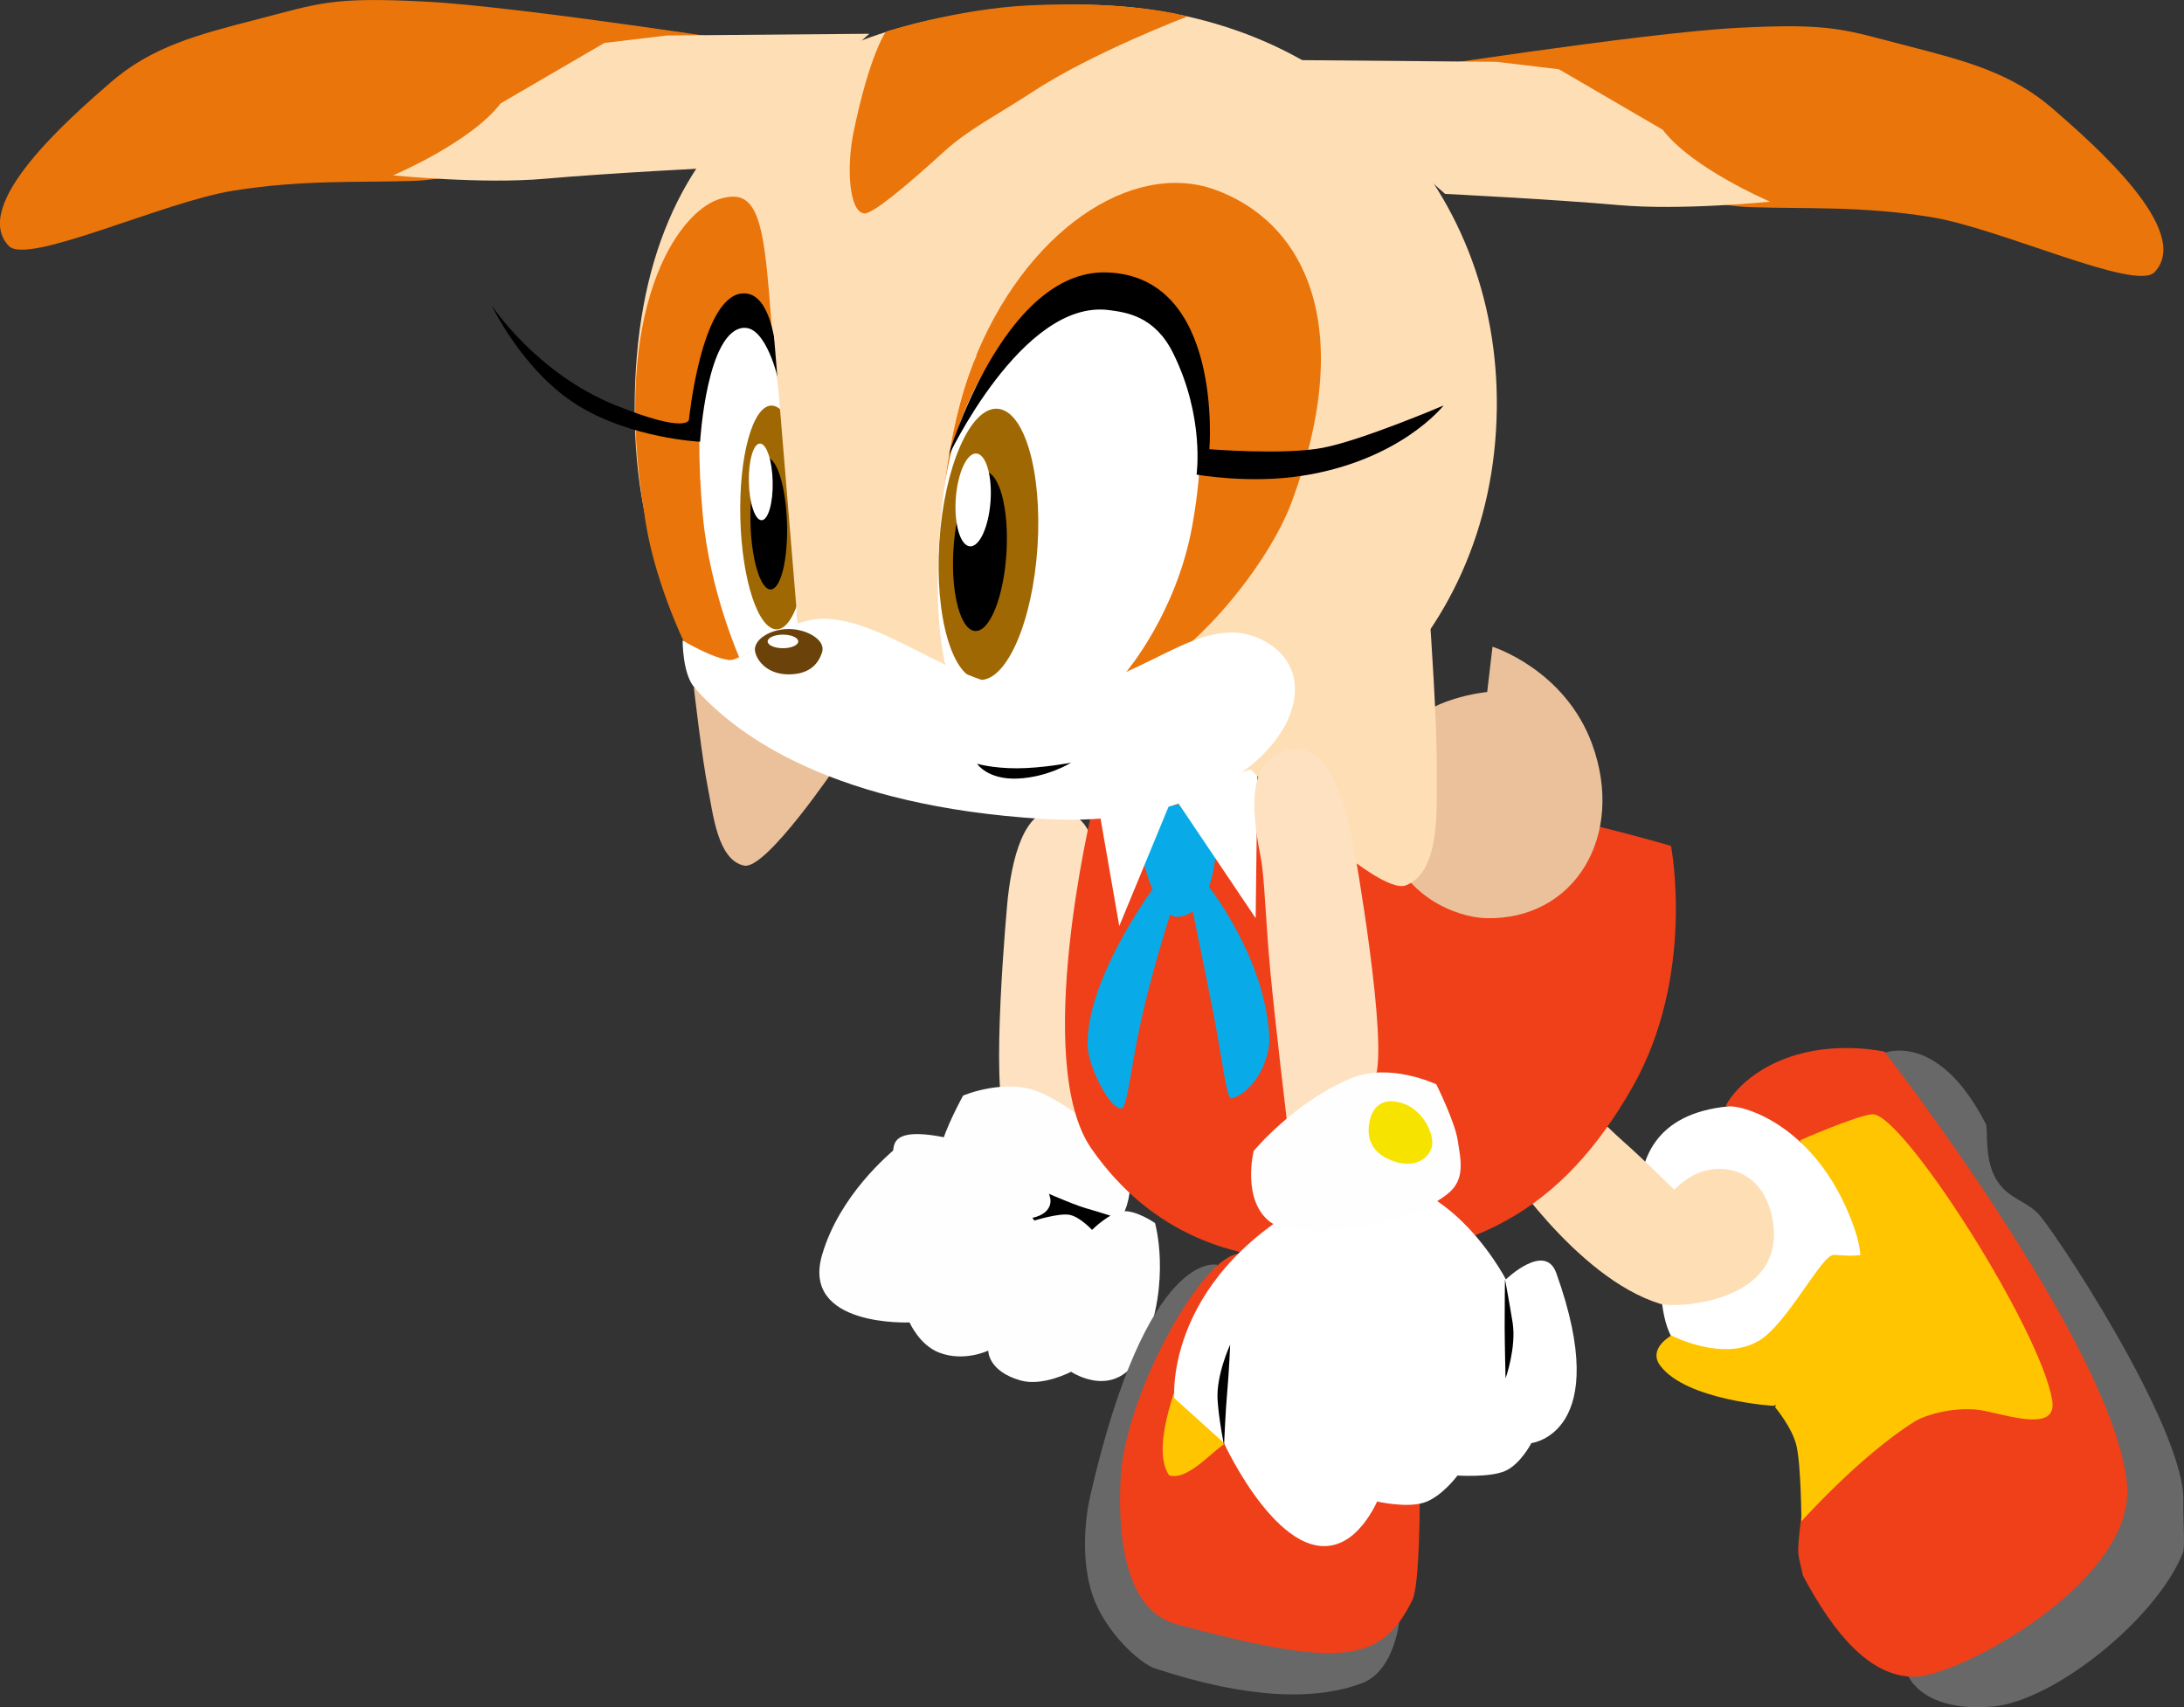 <svg version="1.1" xmlns="http://www.w3.org/2000/svg" xmlns:xlink="http://www.w3.org/1999/xlink" width="26.391" height="20.631" viewBox="0,0,26.391,20.631"><rect x="0" y="0" width="26.391" height="20.631" fill="#333333" stroke="none"/><g transform="translate(-225.916,-169.632)"><g data-paper-data="{&quot;isPaintingLayer&quot;:true}" fill-rule="nonzero" stroke-width="0" stroke-linecap="butt" stroke-linejoin="miter" stroke-miterlimit="10" stroke-dasharray="" stroke-dashoffset="0" style="mix-blend-mode: normal"><path d="M239.129,180.599c-0.024,0.219 0.005,0.691 -0,1.264c-0.006,0.573 -0.045,1.692 -0.045,1.692c0,0 -0.454,0.627 -1.013,-0.393c-0.193,-0.352 0.013,-2.582 0.023,-2.678c0.069,-0.615 0.248,-1.129 0.641,-1.056c0.431,0.079 0.461,0.556 0.393,1.171z" data-paper-data="{&quot;index&quot;:null}" fill="#fde1c0" stroke="none"/><path d="M237.382,184.086c-0.202,-0.168 -0.132,-0.392 -0.092,-0.6c0.04,-0.208 0.264,-0.615 0.264,-0.615c0,0 0.527,-0.226 0.952,-0.029c0.616,0.285 1.048,0.851 1.048,0.851c0,0 0.114,0.554 -0.218,0.784c-0.209,0.144 -1.356,0.109 -1.955,-0.391z" data-paper-data="{&quot;index&quot;:null}" fill="#fefefe" stroke="none"/><g stroke="none"><path d="M237.738,183.897c0.075,-0.256 0.894,0.216 1.306,0.337c0.412,0.121 0.636,0.184 0.576,0.387c-0.07,0.238 -0.575,0.202 -0.994,0.108c-0.83,-0.187 -0.948,-0.629 -0.889,-0.833z" fill="#000000"/><path d="M238.859,186.208c0,0 -0.343,0.182 -0.612,0.105c-0.396,-0.113 -0.389,-0.361 -0.389,-0.361c0,0 -0.293,0.143 -0.598,0.023c-0.236,-0.093 -0.353,-0.363 -0.353,-0.363c0,0 -1.316,0.059 -1.056,-0.82c0.211,-0.714 0.792,-1.204 0.938,-1.326c0.146,-0.122 0.356,-0.057 0.523,0.035c0.167,0.091 0.275,0.402 0.275,0.402c0,0 0.33,0.037 0.493,0.131c0.163,0.094 0.335,0.347 0.335,0.347c0,0 0.292,-0.091 0.42,-0.07c0.128,0.021 0.277,0.183 0.277,0.183c0,0 0.206,-0.207 0.368,-0.225c0.162,-0.018 0.393,0.142 0.393,0.142c0,0 0.2,0.698 -0.134,1.494c-0.294,0.7 -0.88,0.303 -0.88,0.303z" fill="#fefefe"/><path d="M236.722,183.465c0.075,-0.256 0.727,-0.072 1.138,0.049c0.412,0.121 0.804,0.472 0.744,0.676c-0.07,0.238 -0.575,0.202 -0.994,0.108c-0.83,-0.187 -0.948,-0.629 -0.889,-0.833z" fill="#fefefe"/></g><path d="M236.027,178.881c0,0 -0.851,1.262 -1.117,1.211c-0.323,-0.062 -0.379,-0.638 -0.436,-0.917c-0.075,-0.368 -0.174,-1.238 -0.174,-1.238c0,0 0.45,0.333 0.759,0.52c0.309,0.187 0.968,0.424 0.968,0.424z" data-paper-data="{&quot;index&quot;:null}" fill="#ebc19b" stroke="none"/><path d="M239.877,189.795c-0.195,-0.065 -0.602,-0.443 -0.754,-0.873c-0.153,-0.435 -0.092,-0.958 -0.032,-1.217c0.692,-3.016 1.536,-2.789 1.536,-2.789c0,0 -1.191,3.225 -0.846,3.9c0.387,0.757 3.05,0.358 3.05,0.358c0,0 -0.047,0.641 -0.454,0.796c-0.557,0.212 -1.376,0.196 -2.5,-0.176z" fill="#686868" stroke="none"/><path d="M233.585,174.572c0,-3.597 2.333,-4.817 5.209,-4.881c3.238,-0.072 5.243,2.185 5.209,4.881c-0.036,2.876 -2.296,4.845 -5.209,4.881c-2.877,0.036 -5.209,-1.5 -5.209,-4.881z" fill="#fedeb5" stroke="none"/><path d="M235.579,177.149c0,0 -0.189,0.049 -0.403,0.178c-0.186,0.113 -0.275,0.275 -0.507,0.295c-0.232,0.02 -0.477,-0.21 -0.477,-0.21c0,0 -0.393,-0.801 -0.491,-1.585c-0.402,-2.454 0.395,-3.621 0.9,-3.787c0.625,-0.205 0.548,0.561 0.731,2.769c0.136,1.632 0.248,2.338 0.248,2.338z" data-paper-data="{&quot;index&quot;:null}" fill="#ea750b" stroke="none"/><path d="M237.671,174.031c0.622,-1.607 1.921,-2.467 2.923,-2.108c1.071,0.384 1.724,1.623 0.935,3.764c-0.287,0.778 -1.186,1.863 -1.876,2.155c-1.205,0.509 -2.316,-0.153 -2.316,-0.153c0,0 -0.287,-2.051 0.335,-3.658z" fill="#ea750b" stroke="none"/><path d="M237.393,175.171c0.3,-1.343 1.31,-2.285 2.093,-2.05c0.783,0.235 1.115,1.33 0.837,2.865c-0.192,1.061 -0.801,1.769 -0.801,1.769c0,0 -0.377,0.314 -1.125,0.245c-0.962,-0.089 -1.063,-0.34 -1.063,-0.34c0,0 -0.269,-1.021 0.059,-2.49z" fill="#ffffff" stroke="none"/><g stroke="none"><path d="M237.267,176.18c0.059,-0.905 0.372,-1.625 0.699,-1.609c0.328,0.016 0.546,0.763 0.487,1.668c-0.059,0.905 -0.372,1.625 -0.699,1.609c-0.328,-0.016 -0.546,-0.763 -0.487,-1.668z" fill="#a06803"/><path d="M237.437,176.275c0.032,-0.533 0.201,-0.957 0.378,-0.947c0.177,0.01 0.295,0.449 0.263,0.982c-0.032,0.533 -0.201,0.957 -0.378,0.947c-0.177,-0.01 -0.295,-0.449 -0.263,-0.982z" fill="#000000"/><path d="M237.713,175.112c0.116,0.006 0.193,0.261 0.173,0.571c-0.021,0.31 -0.132,0.557 -0.248,0.551c-0.116,-0.006 -0.193,-0.261 -0.173,-0.571c0.021,-0.31 0.132,-0.557 0.248,-0.551z" fill="#ffffff"/></g><path d="M235.421,175.215c0.104,1.323 0.134,1.955 0.134,1.955c0,0 -0.149,0.08 -0.309,0.163c-0.16,0.083 -0.392,0.254 -0.392,0.254c0,0 -0.36,-0.805 -0.445,-1.721c-0.123,-1.326 0.025,-2.27 0.369,-2.475c0.387,-0.23 0.551,0.661 0.642,1.825z" data-paper-data="{&quot;index&quot;:null}" fill="#ffffff" stroke="none"/><g stroke="none"><path d="M234.862,175.897c-0.019,-0.747 0.148,-1.357 0.373,-1.364c0.225,-0.006 0.423,0.594 0.442,1.34c0.019,0.747 -0.148,1.357 -0.373,1.364c-0.225,0.006 -0.423,-0.594 -0.442,-1.34z" fill="#a06803"/><path d="M235.182,175.164c0.122,-0.003 0.231,0.351 0.244,0.79c0.013,0.439 -0.075,0.798 -0.197,0.801c-0.122,0.003 -0.231,-0.351 -0.244,-0.79c-0.013,-0.439 0.075,-0.798 0.197,-0.801z" fill="#000000"/><path d="M235.098,174.992c0.08,-0.002 0.149,0.203 0.155,0.459c0.006,0.256 -0.054,0.465 -0.133,0.467c-0.08,0.002 -0.149,-0.203 -0.155,-0.459c-0.006,-0.256 0.054,-0.465 0.133,-0.467z" fill="#ffffff"/></g><path d="M237.366,175.168c0,0 0.666,-2.287 1.927,-2.244c1.41,0.048 1.237,2.136 1.237,2.136c0,0 0.891,0.073 1.366,-0.016c0.468,-0.087 1.464,-0.512 1.464,-0.512c0,0 -0.521,0.668 -1.72,0.851c-0.634,0.097 -1.265,-0.016 -1.265,-0.016c0,0 0.101,-0.696 -0.285,-1.471c-0.224,-0.45 -0.572,-0.49 -0.775,-0.517c-1.05,-0.135 -1.95,1.789 -1.95,1.789z" fill="#000000" stroke="none"/><path d="M234.909,173.593c-0.453,0.019 -0.533,1.377 -0.533,1.377c0,0 -0.831,-0.039 -1.48,-0.441c-0.665,-0.413 -1.039,-1.207 -1.039,-1.207c0,0 0.536,0.818 1.489,1.204c0.877,0.355 0.895,0.179 0.895,0.179c0,0 0.147,-1.479 0.64,-1.527c0.441,-0.043 0.437,1.03 0.437,1.03c0,0 -0.144,-0.625 -0.408,-0.614z" fill="#000000" stroke="none"/><path d="M235.247,173.429l2.469,0.503c0,0 -0.268,0.507 -0.409,1.747c-0.146,1.279 0.02,1.923 0.02,1.923c0,0 -0.75,-0.377 -1.045,-0.456c-0.298,-0.08 -0.727,0.019 -0.727,0.019z" fill="#fedeb5" stroke="none"/><path d="M249.912,183.215c0.03,0.058 -0.019,0.374 0.101,0.622c0.126,0.26 0.325,0.275 0.513,0.441c0.174,0.154 1.793,2.603 1.773,3.488c-0.005,0.242 0.024,0.558 -0.006,0.633c-0.33,0.812 -1.569,1.79 -2.294,1.854c-0.842,0.075 -1.02,-0.362 -1.02,-0.362c0,0 2.578,-0.931 2.612,-2.271c0.035,-1.355 -2.929,-5.257 -2.929,-5.257c0,0 0.658,-0.304 1.251,0.852z" fill="#686868" stroke="none"/><path d="M247.702,188.67c-0.056,-0.278 -0.082,-0.19 -0.023,-0.687c0.066,-0.555 0.898,-2.316 0.714,-3.213c-0.273,-1.332 -1.623,-1.777 -1.623,-1.777c0,0 0.198,-0.422 0.858,-0.616c0.532,-0.157 1.059,-0.037 1.059,-0.037c0,0 2.774,3.565 2.931,5.225c0.111,1.177 -2.037,2.329 -2.571,2.329c-0.534,0 -0.966,-0.513 -1.346,-1.225z" fill="#ef4019" stroke="none"/><path d="M247.684,188.018c0,0 -0.004,-0.676 -0.059,-0.913c-0.051,-0.222 -0.259,-0.468 -0.259,-0.468c0,0 0.487,-1.136 0.538,-1.683c0.05,-0.529 -0.234,-1.544 -0.234,-1.544c0,0 0.679,-0.298 0.87,-0.313c0.36,-0.029 2.041,2.607 2.175,3.46c0.057,0.363 -0.461,0.201 -0.805,0.126c-0.333,-0.072 -0.724,0.043 -0.857,0.126c-0.664,0.416 -1.37,1.208 -1.37,1.208z" fill="#ffc500" stroke="none"/><path d="M248.335,184.51c0.247,0.735 -0.222,1.26 -0.873,1.413c-0.85,0.199 -1.349,0.301 -1.46,-0.524c-0.021,-0.156 -0.979,-2.222 0.794,-2.397c0.201,-0.02 1.117,0.252 1.54,1.508z" fill="#ffffff" stroke="none"/><path d="M239.457,187.504c0.045,-1.003 0.989,-2.721 1.44,-2.721c0.314,0 1.46,1.542 1.988,2.394c0.201,0.325 0.187,0.549 0.187,0.549c0,0 0.003,1.052 -0.089,1.24c-0.378,0.774 -0.891,0.817 -2.846,0.295c-0.723,-0.193 -0.699,-1.344 -0.68,-1.757z" fill="#ef4019" stroke="none"/><path d="M246.148,184.009c0,0 0.157,-0.176 0.379,-0.232c0.294,-0.074 0.702,0.039 0.806,0.583c0.194,1.017 -1.168,1.085 -1.356,1.027c-1.029,-0.316 -1.944,-1.747 -1.944,-1.747l0.869,-0.826c0,0 0.408,0.416 0.636,0.617c0.215,0.189 0.609,0.577 0.609,0.577z" fill="#fedeb5" stroke="none"/><path d="M243.403,185.628c0.486,0.158 -0.21,0.724 -0.21,0.724l-0.127,1.423c0,0 -0.107,-0.474 -0.558,-0.613c-0.33,-0.101 -1.279,-0.127 -1.684,-0.127c-0.16,-0.01 -0.511,0.505 -0.781,0.425c-0.394,-0.591 0.851,-2.671 0.851,-2.671c0,0 0.099,-0.019 0.154,0.067c0.121,0.189 0.289,0.584 0.574,0.679c0.711,0.238 1.701,0.066 1.782,0.093z" fill="#ffc500" stroke="none"/><path d="M241.05,184.975c0,-0.619 0.554,-1.12 1.237,-1.12c0.683,0 1.237,0.502 1.237,1.12c0,0.619 -0.554,1.12 -1.237,1.12c-0.27,0 -0.954,-0.312 -0.954,-0.312l-0.58,0.168l0.236,-0.652c0,0 0.061,-0.237 0.061,-0.325z" fill="#ffffff" stroke="none"/><path d="M241.751,184.94c0,-0.312 0.251,-0.566 0.56,-0.566c0.309,0 0.56,0.253 0.56,0.566c0,0.312 -0.251,0.566 -0.56,0.566c-0.309,0 -0.56,-0.253 -0.56,-0.566z" fill="#f5cda8" stroke="none"/><path d="M247.171,185.834c0.351,-0.216 0.752,-1.034 0.902,-1.038c0.063,-0.002 0.29,0.034 0.393,-0.022c0.197,-0.106 0.281,-0.338 0.281,-0.338c0,0 0.014,0.848 -0.221,1.24c-0.447,0.745 -1.182,0.944 -1.182,0.944c0,0 -1.046,-0.065 -1.364,-0.483c-0.159,-0.209 0.133,-0.367 0.133,-0.367c0,0 0.628,0.326 1.058,0.062z" fill="#ffc500" stroke="none"/><path d="M241.981,179.113c1.766,0.034 4.127,0.741 4.127,0.741c0,0 0.305,1.566 -0.471,2.924c-0.821,1.436 -1.932,2.165 -4,2.076c-0.766,-0.016 -1.787,-0.271 -2.532,-1.341c-0.724,-1.039 0.007,-4.082 0.007,-4.082c0,0 1.284,-0.348 2.869,-0.317z" fill="#ef4019" stroke="none"/><path d="M240.164,180.71c-0.379,0.046 -0.549,-1.255 -0.549,-1.255l0.992,-0.191c0,0 0.145,1.374 -0.443,1.446z" fill="#08abe8" stroke="none"/><path d="M239.06,182.292c-0.042,-0.787 0.78,-1.911 0.78,-1.911l0.217,0.297c0,0 -0.212,0.659 -0.348,1.266c-0.125,0.56 -0.171,1.073 -0.239,1.082c-0.143,0.019 -0.398,-0.504 -0.41,-0.734z" fill="#08abe8" stroke="none"/><path d="M240.327,180.638l0.192,-0.297c0,0 0.702,0.883 0.736,1.85c0.006,0.167 -0.119,0.6 -0.455,0.716c-0.063,0.022 -0.116,-0.489 -0.218,-1.01c-0.12,-0.613 -0.255,-1.26 -0.255,-1.26z" fill="#08abe8" stroke="none"/><path d="M240.129,179.3c0,0 0.156,-0.131 0.455,-0.226c0.298,-0.095 0.528,-0.172 0.528,-0.172l-0.023,1.825z" fill="#ffffff" stroke="none"/><path d="M239.178,179.312c0,0 0.2,-0.041 0.475,-0.006c0.275,0.035 0.391,0.056 0.391,0.056l-0.603,1.46z" fill="#ffffff" stroke="none"/><path d="M234.756,177.609c0.193,0.007 0.633,-0.557 1.208,-0.496c0.786,0.083 1.528,0.846 2.522,0.873c1.201,0.032 1.928,-1.072 2.743,-0.588c0.929,0.551 -0.107,2.29 -2.72,2.129c-2.487,-0.154 -3.669,-0.978 -4.2,-1.585c-0.148,-0.169 -0.144,-0.571 -0.144,-0.571c0,0 0.381,0.231 0.591,0.239z" fill="#ffffff" stroke="none"/><g stroke="none"><path d="M235.042,177.514c-0.036,-0.15 0.181,-0.281 0.404,-0.281c0.223,0 0.451,0.134 0.404,0.281c-0.041,0.127 -0.14,0.267 -0.404,0.267c-0.25,0 -0.376,-0.154 -0.404,-0.267z" fill="#6b4209"/><path d="M235.192,177.383c0,-0.045 0.083,-0.082 0.185,-0.082c0.102,0 0.185,0.037 0.185,0.082c0,0.045 -0.083,0.082 -0.185,0.082c-0.102,0 -0.185,-0.037 -0.185,-0.082z" fill="#ffffff"/></g><path d="M237.723,178.861c0,0 0.183,0.055 0.479,0.055c0.305,0 0.657,-0.068 0.657,-0.068c0,0 -0.278,0.175 -0.643,0.192c-0.365,0.017 -0.493,-0.178 -0.493,-0.178z" fill="#000000" stroke="none"/><path d="M236.23,171.23c0.196,-0.951 0.391,-1.215 0.391,-1.215c0,0 0.852,-0.275 1.728,-0.318c1.277,-0.062 1.915,0.135 1.915,0.135c0,0 -1.144,0.432 -1.88,0.916c-0.398,0.262 -0.762,0.444 -1.056,0.712c-0.48,0.437 -0.87,0.759 -0.968,0.751c-0.183,-0.015 -0.218,-0.55 -0.13,-0.98z" fill="#ea750b" stroke="none"/><path d="M243.951,177.447c0,0 0.873,0.273 1.204,1.177c0.404,1.107 -0.211,2.13 -1.283,2.103c-0.358,-0.009 -1.016,-0.271 -1.177,-0.939c-0.153,-0.633 -0.06,-0.956 0.184,-1.319c0.273,-0.406 1.008,-0.475 1.008,-0.475z" fill="#ebc19b" stroke="none"/><path d="M241.028,178.928c0,0 0.859,-0.504 1.243,-0.847c0.384,-0.342 0.926,-0.926 0.926,-0.926c0,0 0.088,1.244 0.08,1.778c-0.006,0.405 0.065,1.225 -0.371,1.397c-0.358,0.141 -1.878,-1.402 -1.878,-1.402z" fill="#fedeb5" stroke="none"/><path d="M241.151,179.997c-0.13,-0.659 -0.141,-1.178 0.319,-1.303c0.419,-0.114 0.66,0.425 0.79,1.084c0.02,0.103 0.445,2.496 0.268,2.895c-0.512,1.154 -1.06,0.517 -1.06,0.517c0,0 -0.144,-1.206 -0.202,-1.826c-0.058,-0.62 -0.069,-1.133 -0.115,-1.368z" fill="#fde1c0" stroke="none"/><path d="M240.705,187.068l-0.599,-0.541c0,0 -0.135,-1.528 1.852,-2.491c1.285,-0.623 2.155,1.056 2.155,1.056c0,0 0.473,-0.456 0.609,-0.076c0.695,1.94 -0.301,2.054 -0.301,2.054c0,0 -0.132,0.256 -0.317,0.337c-0.184,0.081 -0.576,0.055 -0.576,0.055c0,0 -0.19,0.258 -0.404,0.327c-0.214,0.069 -0.567,-0.013 -0.567,-0.013c0,0 -0.143,0.33 -0.386,0.469c-0.734,0.419 -1.466,-1.177 -1.466,-1.177z" fill="#ffffff" stroke="#000000"/><path d="M243.405,184.062c-0.671,0.516 -1.917,0.504 -2.138,0.338c-0.35,-0.263 -0.202,-0.86 -0.202,-0.86c0,0 0.494,-0.595 1.175,-0.878c0.47,-0.195 1.032,0.073 1.032,0.073c0,0 0.225,0.451 0.259,0.679c0.034,0.227 0.1,0.473 -0.126,0.647z" fill="#fefefe" stroke="none"/><path d="M240.781,185.881c0,0 -0.014,0.333 -0.034,0.553c-0.021,0.22 -0.04,0.663 -0.04,0.663c0,0 -0.064,-0.317 -0.078,-0.55c-0.018,-0.301 0.152,-0.666 0.152,-0.666z" fill="#000000" stroke="none"/><path d="M244.109,186.286c0,0 -0.01,-0.388 -0.011,-0.609c-0.001,-0.221 0.004,-0.587 0.004,-0.587c0,0 0.055,0.293 0.092,0.523c0.048,0.298 -0.084,0.673 -0.084,0.673z" data-paper-data="{&quot;index&quot;:null}" fill="#000000" stroke="none"/><path d="M242.776,183.67c-0.254,-0.079 -0.365,-0.253 -0.307,-0.503c0.033,-0.141 0.137,-0.284 0.39,-0.205c0.254,0.079 0.389,0.376 0.361,0.518c-0.029,0.142 -0.191,0.269 -0.445,0.191z" fill="#f7e300" stroke="none"/><path d="M235.244,170.185c0,0 -2.917,1.585 -4.33,1.633c-0.655,0.022 -1.341,-0.017 -2.184,0.119c-0.843,0.135 -2.482,0.905 -2.708,0.667c-0.469,-0.495 0.731,-1.542 1.228,-1.974c0.497,-0.432 1.043,-0.577 1.78,-0.766c0.737,-0.189 0.882,-0.273 2.037,-0.212c1.155,0.061 4.176,0.534 4.176,0.534z" fill="#ea750b" stroke="none"/><path d="M233.219,170.151l0.754,-0.09l2.448,-0.021l-1.826,1.617c0,0 -1.337,0.067 -2.094,0.135c-0.757,0.068 -1.834,-0.041 -1.834,-0.041c0,0 0.939,-0.398 1.299,-0.87z" fill="#fedeb5" stroke="none"/><path d="M242.73,170.503c0,0 3.021,-0.473 4.176,-0.534c1.155,-0.061 1.3,0.023 2.037,0.212c0.737,0.189 1.283,0.334 1.78,0.766c0.497,0.432 1.697,1.479 1.228,1.974c-0.226,0.238 -1.865,-0.532 -2.708,-0.667c-0.843,-0.135 -1.529,-0.096 -2.184,-0.119c-1.413,-0.048 -4.33,-1.633 -4.33,-1.633z" data-paper-data="{&quot;index&quot;:null}" fill="#ea750b" stroke="none"/><path d="M246.007,171.199c0.36,0.472 1.299,0.87 1.299,0.87c0,0 -1.077,0.109 -1.834,0.041c-0.757,-0.068 -2.094,-0.135 -2.094,-0.135l-1.826,-1.617l2.448,0.021l0.754,0.09z" data-paper-data="{&quot;index&quot;:null}" fill="#fedeb5" stroke="none"/></g></g></svg>
